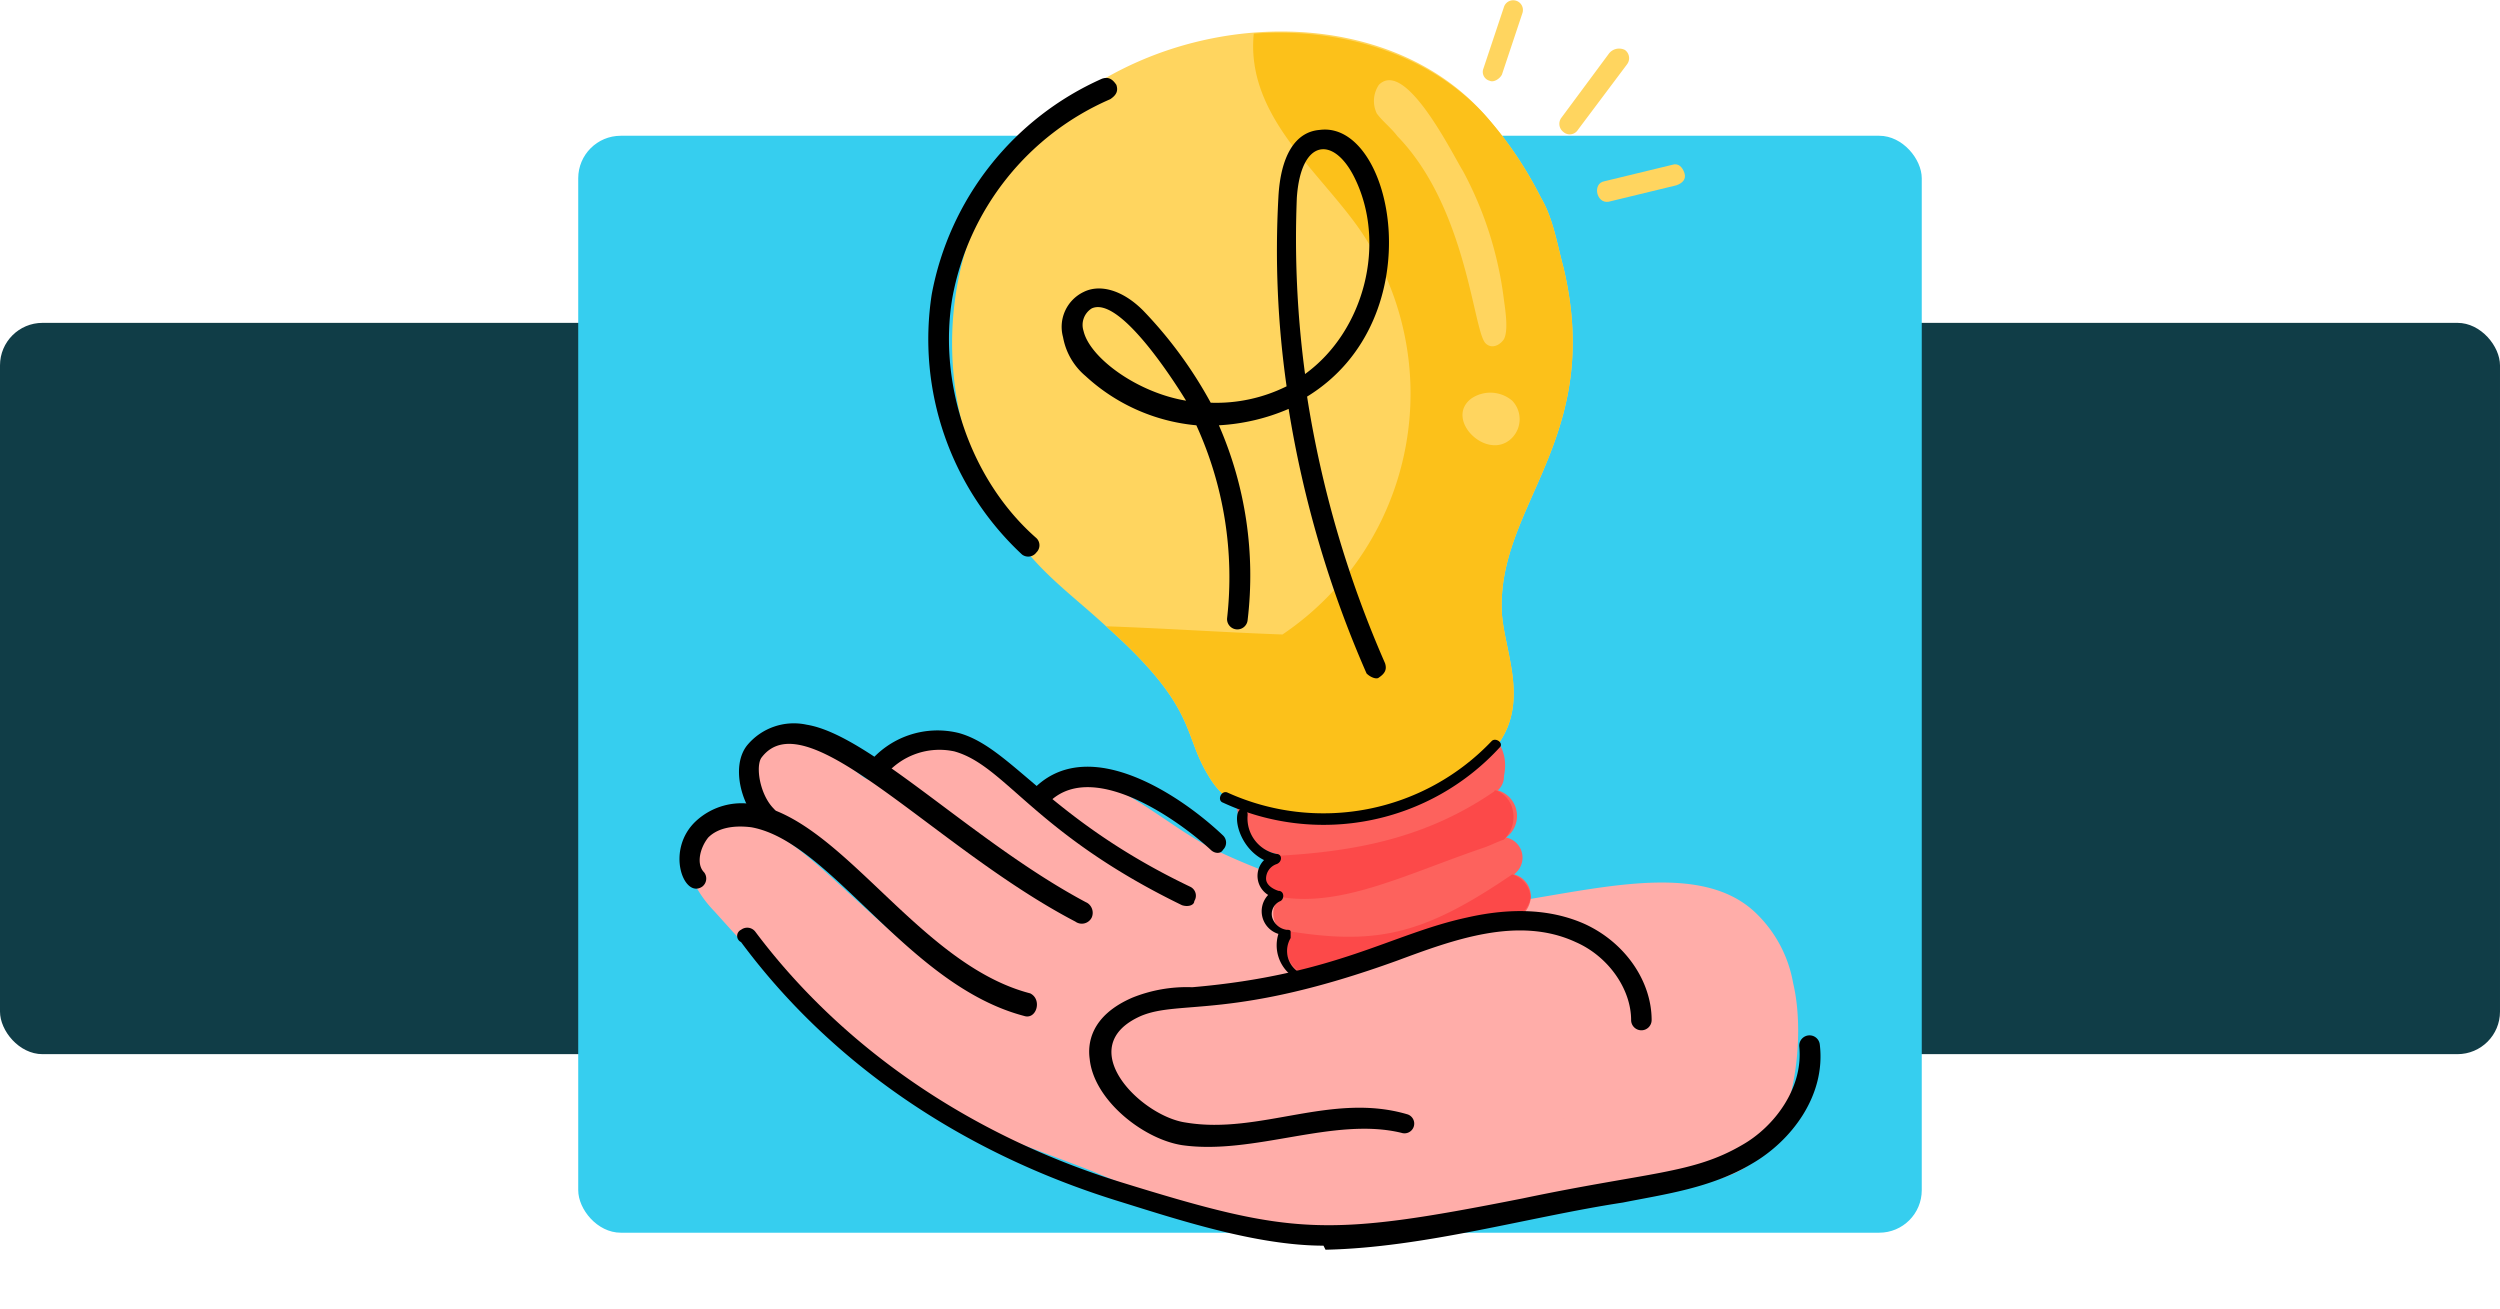 <svg xmlns="http://www.w3.org/2000/svg" xmlns:xlink="http://www.w3.org/1999/xlink" width="294" height="153.969" viewBox="0 0 294 153.969">
  <defs>
    <filter id="Rectángulo_404338" x="59" y="6.969" width="176" height="147" filterUnits="userSpaceOnUse">
      <feOffset dy="3" input="SourceAlpha"/>
      <feGaussianBlur stdDeviation="3" result="blur"/>
      <feFlood flood-opacity="0.161"/>
      <feComposite operator="in" in2="blur"/>
      <feComposite in="SourceGraphic"/>
    </filter>
  </defs>
  <g id="Grupo_1200892" data-name="Grupo 1200892" transform="translate(-1126 -3778.624)">
    <g id="Grupo_1200401" data-name="Grupo 1200401" transform="translate(-89.051 3394.8)">
      <rect id="Rectángulo_404337" data-name="Rectángulo 404337" width="294" height="86" rx="5" transform="translate(1215.051 421.793)" fill="#103d47"/>
      <g transform="matrix(1, 0, 0, 1, 1215.05, 383.82)" filter="url(#Rectángulo_404338)">
        <rect id="Rectángulo_404338-2" data-name="Rectángulo 404338" width="158" height="129" rx="5" transform="translate(68 12.97)" fill="#36ceef"/>
      </g>
    </g>
    <g id="_x31_9" transform="translate(1199.71 3774.961)">
      <g id="Grupo_1200832" data-name="Grupo 1200832" transform="translate(7.027 90.135)">
        <g id="Grupo_1200831" data-name="Grupo 1200831">
          <path id="Trazado_1046279" data-name="Trazado 1046279" d="M136.678,68.659c1.447,6.029.241,15.918-3.618,20.018-3.135,3.377-7.718,3.618-11.818,4.1-3.377.241-3.135,2.171-12.059,2.412-2.894,0-5.788-.482-8.682.241A76.664,76.664,0,0,1,79.519,97.6c-8.682-.482-17.124-3.377-25.083-6.753C46.477,87.712,38.518,85.3,31.283,80.477,23.083,74.93,16.33,67.453,9.818,60.218a13.784,13.784,0,0,1-2.653-3.859c-2.171-4.582,1.688-7.959,6.029-6.753,6.753,1.688,10.13,7.235,22.912,17.606.965-.241,1.206.724,2.171.724-6.753-6.029-13.024-12.059-20.5-17.124a11.354,11.354,0,0,1-3.618-3.135,6.518,6.518,0,0,1-.965-5.547c1.206-2.894,5.065-3.135,7.959-1.929,3.377,1.447,6.029,4.582,6.994,4.582.724,0,.724-.724,1.447-1.206a9.509,9.509,0,0,1,8.682-2.171c3.618.965,6.512,3.859,9.165,6.512-.965-.965,3.618-2.894,4.1-2.894a8.338,8.338,0,0,1,4.824.482c4.1,1.929,7.718,5.065,11.818,7.235a78.424,78.424,0,0,0,22.43,6.994c13.024,1.929,32.8-7.959,41.724.724a15,15,0,0,1,4.341,8.2Z" transform="translate(-6.542 -39.517)" fill="#ffada9"/>
        </g>
      </g>
      <g id="Grupo_1200869" data-name="Grupo 1200869" transform="translate(35.414 7.369)">
        <g id="Grupo_1200868" data-name="Grupo 1200868">
          <g id="Grupo_1200867" data-name="Grupo 1200867">
            <g id="Grupo_1200864" data-name="Grupo 1200864">
              <g id="Grupo_1200863" data-name="Grupo 1200863">
                <g id="Grupo_1200862" data-name="Grupo 1200862">
                  <g id="Grupo_1200861" data-name="Grupo 1200861">
                    <g id="Grupo_1200858" data-name="Grupo 1200858">
                      <g id="Grupo_1200853" data-name="Grupo 1200853">
                        <g id="Grupo_1200850" data-name="Grupo 1200850">
                          <g id="Grupo_1200849" data-name="Grupo 1200849">
                            <g id="Grupo_1200848" data-name="Grupo 1200848">
                              <g id="Grupo_1200847" data-name="Grupo 1200847">
                                <g id="Grupo_1200846" data-name="Grupo 1200846">
                                  <g id="Grupo_1200843" data-name="Grupo 1200843" transform="translate(2.82)">
                                    <g id="Grupo_1200834" data-name="Grupo 1200834" transform="translate(33.497 78.85)">
                                      <g id="Grupo_1200833" data-name="Grupo 1200833">
                                        <path id="Trazado_1046280" data-name="Trazado 1046280" d="M56.838,38.393c-6.753-2.171-13.988,3.135-20.018,7.959-.965.724-2.894,2.412-3.377,2.894a5.948,5.948,0,0,0,4.582,6.512.236.236,0,0,0-.241.241,2.486,2.486,0,0,0,.965,4.582,2.73,2.73,0,0,0,.965,4.824,3.142,3.142,0,0,0,.965,4.341,7.181,7.181,0,0,0,5.065.965A34.39,34.39,0,0,0,63.832,65.4c1.688-1.206,3.859-2.412,4.1-4.341A2.645,2.645,0,0,0,66,58.17l.241-.241a2.412,2.412,0,0,0-1.206-4.1,3.135,3.135,0,0,0-.965-5.547,2.189,2.189,0,0,0,.724-1.688c.965-4.582-3.377-6.994-7.959-8.2Z" transform="translate(-33.369 -37.893)" fill="#fd625d"/>
                                      </g>
                                    </g>
                                    <g id="Grupo_1200836" data-name="Grupo 1200836" transform="translate(38.635 99.127)">
                                      <g id="Grupo_1200835" data-name="Grupo 1200835">
                                        <path id="Trazado_1046281" data-name="Trazado 1046281" d="M62.753,46.3C52.141,53.535,46.594,54.741,35.5,52.812a1.842,1.842,0,0,0,1.206.482,3.142,3.142,0,0,0,.965,4.341,7.181,7.181,0,0,0,5.065.965,34.39,34.39,0,0,0,18.088-5.306c1.688-1.206,3.859-2.412,4.1-4.341A3.071,3.071,0,0,0,62.753,46.3Z" transform="translate(-35.5 -46.3)" fill="#fc4949"/>
                                      </g>
                                    </g>
                                    <g id="Grupo_1200838" data-name="Grupo 1200838" transform="translate(36.721 89.239)">
                                      <g id="Grupo_1200837" data-name="Grupo 1200837">
                                        <path id="Trazado_1046282" data-name="Trazado 1046282" d="M61.944,42.2c-.241,0-.241.241,0,0-7.959,5.547-16.4,7.235-26.047,7.718a2.486,2.486,0,0,0,.965,4.582l-.241.241c7.235,1.206,14.712-2.653,23.877-5.788.724-.241,1.688-.724,2.412-.965,1.929-1.929,1.206-5.065-.965-5.788Z" transform="translate(-34.706 -42.2)" fill="#fc4949"/>
                                      </g>
                                    </g>
                                    <g id="Grupo_1200840" data-name="Grupo 1200840">
                                      <g id="Grupo_1200839" data-name="Grupo 1200839">
                                        <path id="Trazado_1046283" data-name="Trazado 1046283" d="M84.163,73.7c.482,6.271,5.788,14.953-8.2,20.741-8.441,3.618-21.706,6.271-26.289-1.688-3.135-5.065-1.206-7.959-12.059-17.606-3.377-3.135-6.753-5.547-9.647-9.165a38.622,38.622,0,0,1-6.029-37.624C31.827,3.513,67.281-2.034,82.234,15.09a45.136,45.136,0,0,1,6.512,9.647c1.447,2.412,1.929,5.547,2.653,8.2C96.222,53.2,83.44,60.914,84.163,73.7Z" transform="translate(-19.481 -5.199)" fill="#ffd55f"/>
                                      </g>
                                    </g>
                                    <g id="Grupo_1200842" data-name="Grupo 1200842" transform="translate(18.135 0.136)">
                                      <g id="Grupo_1200841" data-name="Grupo 1200841">
                                        <path id="Trazado_1046284" data-name="Trazado 1046284" d="M73.548,73.617c.482,6.271,5.788,14.953-8.2,20.741-8.441,3.618-21.706,6.271-26.289-1.688C35.924,87.605,37.853,84.711,27,75.064c6.994.241,13.988.724,20.741.965a34.172,34.172,0,0,0,9.165-47.512C52.083,21.522,43.4,15.01,44.365,5.363c9.888-.724,20.5,2.171,27.253,9.647a45.136,45.136,0,0,1,6.512,9.647c1.447,2.412,1.929,5.547,2.653,8.2,4.824,20.259-7.959,27.977-7.235,40.759Z" transform="translate(-27 -5.255)" fill="#fcc11a"/>
                                      </g>
                                    </g>
                                  </g>
                                  <g id="Grupo_1200845" data-name="Grupo 1200845" transform="translate(0 5.459)">
                                    <g id="Grupo_1200844" data-name="Grupo 1200844">
                                      <path id="Trazado_1046285" data-name="Trazado 1046285" d="M29.378,63.507a34.582,34.582,0,0,1-10.612-30.63A34.694,34.694,0,0,1,38.784,7.553c.724-.241,1.206,0,1.688.724.241.724,0,1.206-.724,1.688A31.662,31.662,0,0,0,21.178,33.359c-1.688,10.13,2.171,21.465,9.888,28.218a1.166,1.166,0,0,1,0,1.688A1.192,1.192,0,0,1,29.378,63.507Z" transform="translate(-18.312 -7.462)"/>
                                    </g>
                                  </g>
                                </g>
                              </g>
                            </g>
                          </g>
                        </g>
                        <g id="Grupo_1200852" data-name="Grupo 1200852" transform="translate(62.864 42.477)">
                          <g id="Grupo_1200851" data-name="Grupo 1200851">
                            <path id="Trazado_1046286" data-name="Trazado 1046286" d="M49.98,28.331c-2.894,2.412-7.718-2.412-4.582-4.824a3.974,3.974,0,0,1,4.824.241A3.145,3.145,0,0,1,49.98,28.331Z" transform="translate(-44.377 -22.811)" fill="#ffd55f"/>
                          </g>
                        </g>
                      </g>
                      <g id="Grupo_1200855" data-name="Grupo 1200855" transform="translate(34.344 83.291)">
                        <g id="Grupo_1200854" data-name="Grupo 1200854">
                          <path id="Trazado_1046287" data-name="Trazado 1046287" d="M32.91,47.128c-.724-.241-.241-1.447.482-1.206A27.284,27.284,0,0,0,64.5,39.893c.482-.482,1.447.241.965.724A28.1,28.1,0,0,1,32.91,47.128Z" transform="translate(-32.552 -39.734)"/>
                        </g>
                      </g>
                      <g id="Grupo_1200857" data-name="Grupo 1200857" transform="translate(36.345 91.4)">
                        <g id="Grupo_1200856" data-name="Grupo 1200856">
                          <path id="Trazado_1046288" data-name="Trazado 1046288" d="M39.7,62.641a4.5,4.5,0,0,1-1.447-4.824,2.79,2.79,0,0,1-1.206-4.582,2.632,2.632,0,0,1-.482-4.1c-3.377-1.688-3.859-6.271-2.412-6.029.241,0,.482.241.482.724a4.273,4.273,0,0,0,3.377,4.582c.724,0,.724.965,0,1.206A1.814,1.814,0,0,0,36.8,51.305c0,.724.724,1.206,1.447,1.447.724,0,.724.965.241,1.206a1.64,1.64,0,0,0-.965,1.929,2.069,2.069,0,0,0,1.688,1.447c.241,0,.482,0,.482.241V58.3a2.959,2.959,0,0,0,.724,3.859c.724,0,0,.965-.724.482Z" transform="translate(-33.381 -43.096)"/>
                        </g>
                      </g>
                    </g>
                    <g id="Grupo_1200860" data-name="Grupo 1200860" transform="translate(66.538 89.058)">
                      <g id="Grupo_1200859" data-name="Grupo 1200859" transform="translate(0)">
                        <path id="Trazado_1046289" data-name="Trazado 1046289" d="M45.9,42.306Z" transform="translate(-45.9 -42.125)" fill="#fa9990"/>
                      </g>
                    </g>
                  </g>
                </g>
              </g>
            </g>
            <g id="Grupo_1200866" data-name="Grupo 1200866" transform="translate(15.747 11.534)">
              <g id="Grupo_1200865" data-name="Grupo 1200865">
                <path id="Trazado_1046290" data-name="Trazado 1046290" d="M60.678,73.939a128.058,128.058,0,0,1-9.165-31.112,23.976,23.976,0,0,1-8.2,1.929A44.1,44.1,0,0,1,46.69,67.668a1.212,1.212,0,0,1-2.412-.241A42.984,42.984,0,0,0,40.66,44.756a22.188,22.188,0,0,1-13.024-5.788,7.76,7.76,0,0,1-2.653-4.582A4.549,4.549,0,0,1,27.4,29.079c1.929-.965,4.582-.241,6.994,2.171A50.3,50.3,0,0,1,42.349,42.1a18.6,18.6,0,0,0,8.924-1.929,113.181,113.181,0,0,1-.965-22.189c.241-4.824,1.929-7.718,4.824-7.959C63.814,8.82,68.637,32.215,53.684,41.38a126.783,126.783,0,0,0,9.165,31.353c.241.724,0,1.206-.724,1.688-.241.241-.965,0-1.447-.482ZM28.36,31.009a2.289,2.289,0,0,0-.965,2.653c.724,3.135,6.271,7.235,12.059,8.2C37.525,38.727,31.5,29.562,28.36,31.009ZM52.478,17.985a119.529,119.529,0,0,0,.965,20.741c6.994-5.065,9.647-15.435,5.788-23.153-2.412-4.824-6.271-4.582-6.753,2.412Z" transform="translate(-24.841 -9.981)"/>
              </g>
            </g>
          </g>
        </g>
      </g>
      <g id="Grupo_1200871" data-name="Grupo 1200871" transform="translate(6.198 98.149)">
        <g id="Grupo_1200870" data-name="Grupo 1200870">
          <path id="Trazado_1046291" data-name="Trazado 1046291" d="M46.721,67.827C32.974,64.21,24.05,47.327,14.644,45.639c-1.929-.241-3.859,0-5.065,1.206-.965,1.206-1.447,3.135-.482,4.1a1.192,1.192,0,0,1-.241,1.688c-2.171,1.447-4.341-4.341-.724-7.718a7.9,7.9,0,0,1,6.994-1.929C25.5,44.915,34.421,61.8,47.445,65.174,48.892,65.9,48.168,68.31,46.721,67.827Z" transform="translate(-6.198 -42.839)"/>
        </g>
      </g>
      <g id="Grupo_1200873" data-name="Grupo 1200873" transform="translate(13.195 88.766)">
        <g id="Grupo_1200872" data-name="Grupo 1200872">
          <path id="Trazado_1046292" data-name="Trazado 1046292" d="M48.655,62.225c-16.641-8.682-31.595-26.289-36.9-19.294-.724.965-.241,4.341,1.447,6.029,1.206,1.206-.724,2.894-1.688,1.688-2.171-2.171-3.377-6.753-1.447-9.165a7.127,7.127,0,0,1,6.994-2.412C24.537,40.278,36.837,53.06,50.1,60.055a1.384,1.384,0,0,1,.482,1.688,1.3,1.3,0,0,1-1.929.482Z" transform="translate(-9.099 -38.949)"/>
        </g>
      </g>
      <g id="Grupo_1200875" data-name="Grupo 1200875" transform="translate(12.982 112.744)">
        <g id="Grupo_1200874" data-name="Grupo 1200874">
          <path id="Trazado_1046293" data-name="Trazado 1046293" d="M77.962,86.3C70,86.3,60.6,83.16,53.6,80.99,35.032,75.2,19.838,64.589,9.467,50.6a.8.8,0,0,1,0-1.447,1.192,1.192,0,0,1,1.688.241C21.285,62.9,36.238,73.272,54.086,78.819c20.259,6.271,24.118,6.512,47.271,1.929,14.953-3.135,20.018-2.894,25.806-6.271,3.859-2.171,7.235-6.753,6.753-11.577a1.212,1.212,0,0,1,2.412-.241c.724,6.029-3.377,11.335-7.959,13.988-4.824,2.894-10.371,3.618-15.194,4.582C102.08,82.919,89.78,86.537,78.2,86.778l-.241-.482Z" transform="translate(-9.011 -48.891)"/>
        </g>
      </g>
      <g id="Grupo_1200877" data-name="Grupo 1200877" transform="translate(28.129 89.559)">
        <g id="Grupo_1200876" data-name="Grupo 1200876">
          <path id="Trazado_1046294" data-name="Trazado 1046294" d="M52.454,59.832c-17.365-8.441-20.741-16.4-26.771-18.088a8.3,8.3,0,0,0-8.2,2.894,1.206,1.206,0,0,1-1.929-1.447,10.452,10.452,0,0,1,10.612-3.618c6.271,1.688,10.612,10.13,27.253,18.088A1.164,1.164,0,0,1,53.9,59.35C53.9,59.832,53.178,60.073,52.454,59.832Z" transform="translate(-15.291 -39.277)"/>
        </g>
      </g>
      <g id="Grupo_1200879" data-name="Grupo 1200879" transform="translate(47.807 93.828)">
        <g id="Grupo_1200878" data-name="Grupo 1200878">
          <path id="Trazado_1046295" data-name="Trazado 1046295" d="M44.312,50.821C40.936,47.685,30.806,40.209,25.5,45.032a1.194,1.194,0,1,1-1.688-1.688c6.512-6.029,17.124,1.206,21.947,5.788a1.166,1.166,0,0,1,0,1.688C45.518,51.3,44.794,51.3,44.312,50.821Z" transform="translate(-23.45 -41.048)"/>
        </g>
      </g>
      <g id="Grupo_1200881" data-name="Grupo 1200881" transform="translate(56.697 112.019)">
        <g id="Grupo_1200880" data-name="Grupo 1200880">
          <path id="Trazado_1046296" data-name="Trazado 1046296" d="M69.979,49.337c-9.165,1.929-18.571,8.924-40.518,11.094a3.486,3.486,0,0,0-1.688.482c-.965.724-.724,2.412,0,3.618,6.753,11.335,29.183,5.547,44.859,6.994,3.618.241,7.718.965,11.094-.482a10.473,10.473,0,0,0,5.788-9.888c-.241-4.341-3.135-7.718-6.512-10.371-3.377-2.894-9.165-2.412-13.024-1.447Z" transform="translate(-27.136 -48.59)" fill="#ffada9"/>
        </g>
      </g>
      <g id="Grupo_1200883" data-name="Grupo 1200883" transform="translate(54.378 110.807)">
        <g id="Grupo_1200882" data-name="Grupo 1200882">
          <path id="Trazado_1046297" data-name="Trazado 1046297" d="M37.089,75.612c-4.582-.724-10.371-5.306-10.853-10.13-.241-1.688,0-5.065,5.065-7.235a17.117,17.117,0,0,1,6.994-1.206c16.883-1.447,23.394-6.271,32.318-8.2q7.959-1.809,13.747.724c4.824,2.171,7.959,6.753,7.959,11.335a1.206,1.206,0,1,1-2.412,0c0-3.618-2.653-7.477-6.512-9.165-6.753-3.135-14.471-.241-20.983,2.171C43.118,60.9,36.848,58.488,32.265,60.418c-8.2,3.618,0,11.818,5.306,12.541,8.682,1.447,17.124-3.618,26.047-.965a1.144,1.144,0,0,1-.724,2.171c-7.959-1.929-17.365,2.653-25.806,1.447Z" transform="translate(-26.175 -48.087)"/>
        </g>
      </g>
      <g id="Grupo_1200885" data-name="Grupo 1200885" transform="translate(100.655 3.662)">
        <g id="Grupo_1200884" data-name="Grupo 1200884">
          <path id="Trazado_1046298" data-name="Trazado 1046298" d="M46.176,13.159a1.075,1.075,0,0,1-.724-1.447l2.412-7.235a1.144,1.144,0,0,1,2.171.724l-2.412,7.235C47.382,12.918,46.659,13.4,46.176,13.159Z" transform="translate(-45.362 -3.662)" fill="#ffd55f"/>
        </g>
      </g>
      <g id="Grupo_1200887" data-name="Grupo 1200887" transform="translate(109.648 9.397)">
        <g id="Grupo_1200886" data-name="Grupo 1200886">
          <path id="Trazado_1046299" data-name="Trazado 1046299" d="M49.6,15.832a1.192,1.192,0,0,1-.241-1.688L54.9,6.667a1.512,1.512,0,0,1,1.929-.482,1.192,1.192,0,0,1,.241,1.688L51.283,15.59a1.125,1.125,0,0,1-1.688.241Z" transform="translate(-49.091 -6.04)" fill="#ffd55f"/>
        </g>
      </g>
      <g id="Grupo_1200889" data-name="Grupo 1200889" transform="translate(114.101 22.985)">
        <g id="Grupo_1200888" data-name="Grupo 1200888">
          <path id="Trazado_1046300" data-name="Trazado 1046300" d="M51.811,13.666l7.959-1.929c.724-.241,1.206.241,1.447.965s-.241,1.206-.965,1.447l-7.959,1.929c-1.447.241-1.929-2.171-.482-2.412Z" transform="translate(-50.938 -11.674)" fill="#ffd55f"/>
        </g>
      </g>
      <g id="Grupo_1200891" data-name="Grupo 1200891" transform="translate(87.868 13.096)">
        <g id="Grupo_1200890" data-name="Grupo 1200890">
          <path id="Trazado_1046301" data-name="Trazado 1046301" d="M55.35,33.443c.241,1.688.482,3.618,0,4.582-.482.724-1.447,1.206-2.171.482C51.732,37.06,51.009,22.59,42.809,14.148c-.724-.965-1.688-1.688-2.412-2.653a3.4,3.4,0,0,1,.241-3.377c3.135-3.135,8.682,8.2,9.888,10.13A43.048,43.048,0,0,1,55.35,33.443Z" transform="translate(-40.061 -7.574)" fill="#ffd55f"/>
        </g>
      </g>
    </g>
  </g>
</svg>

